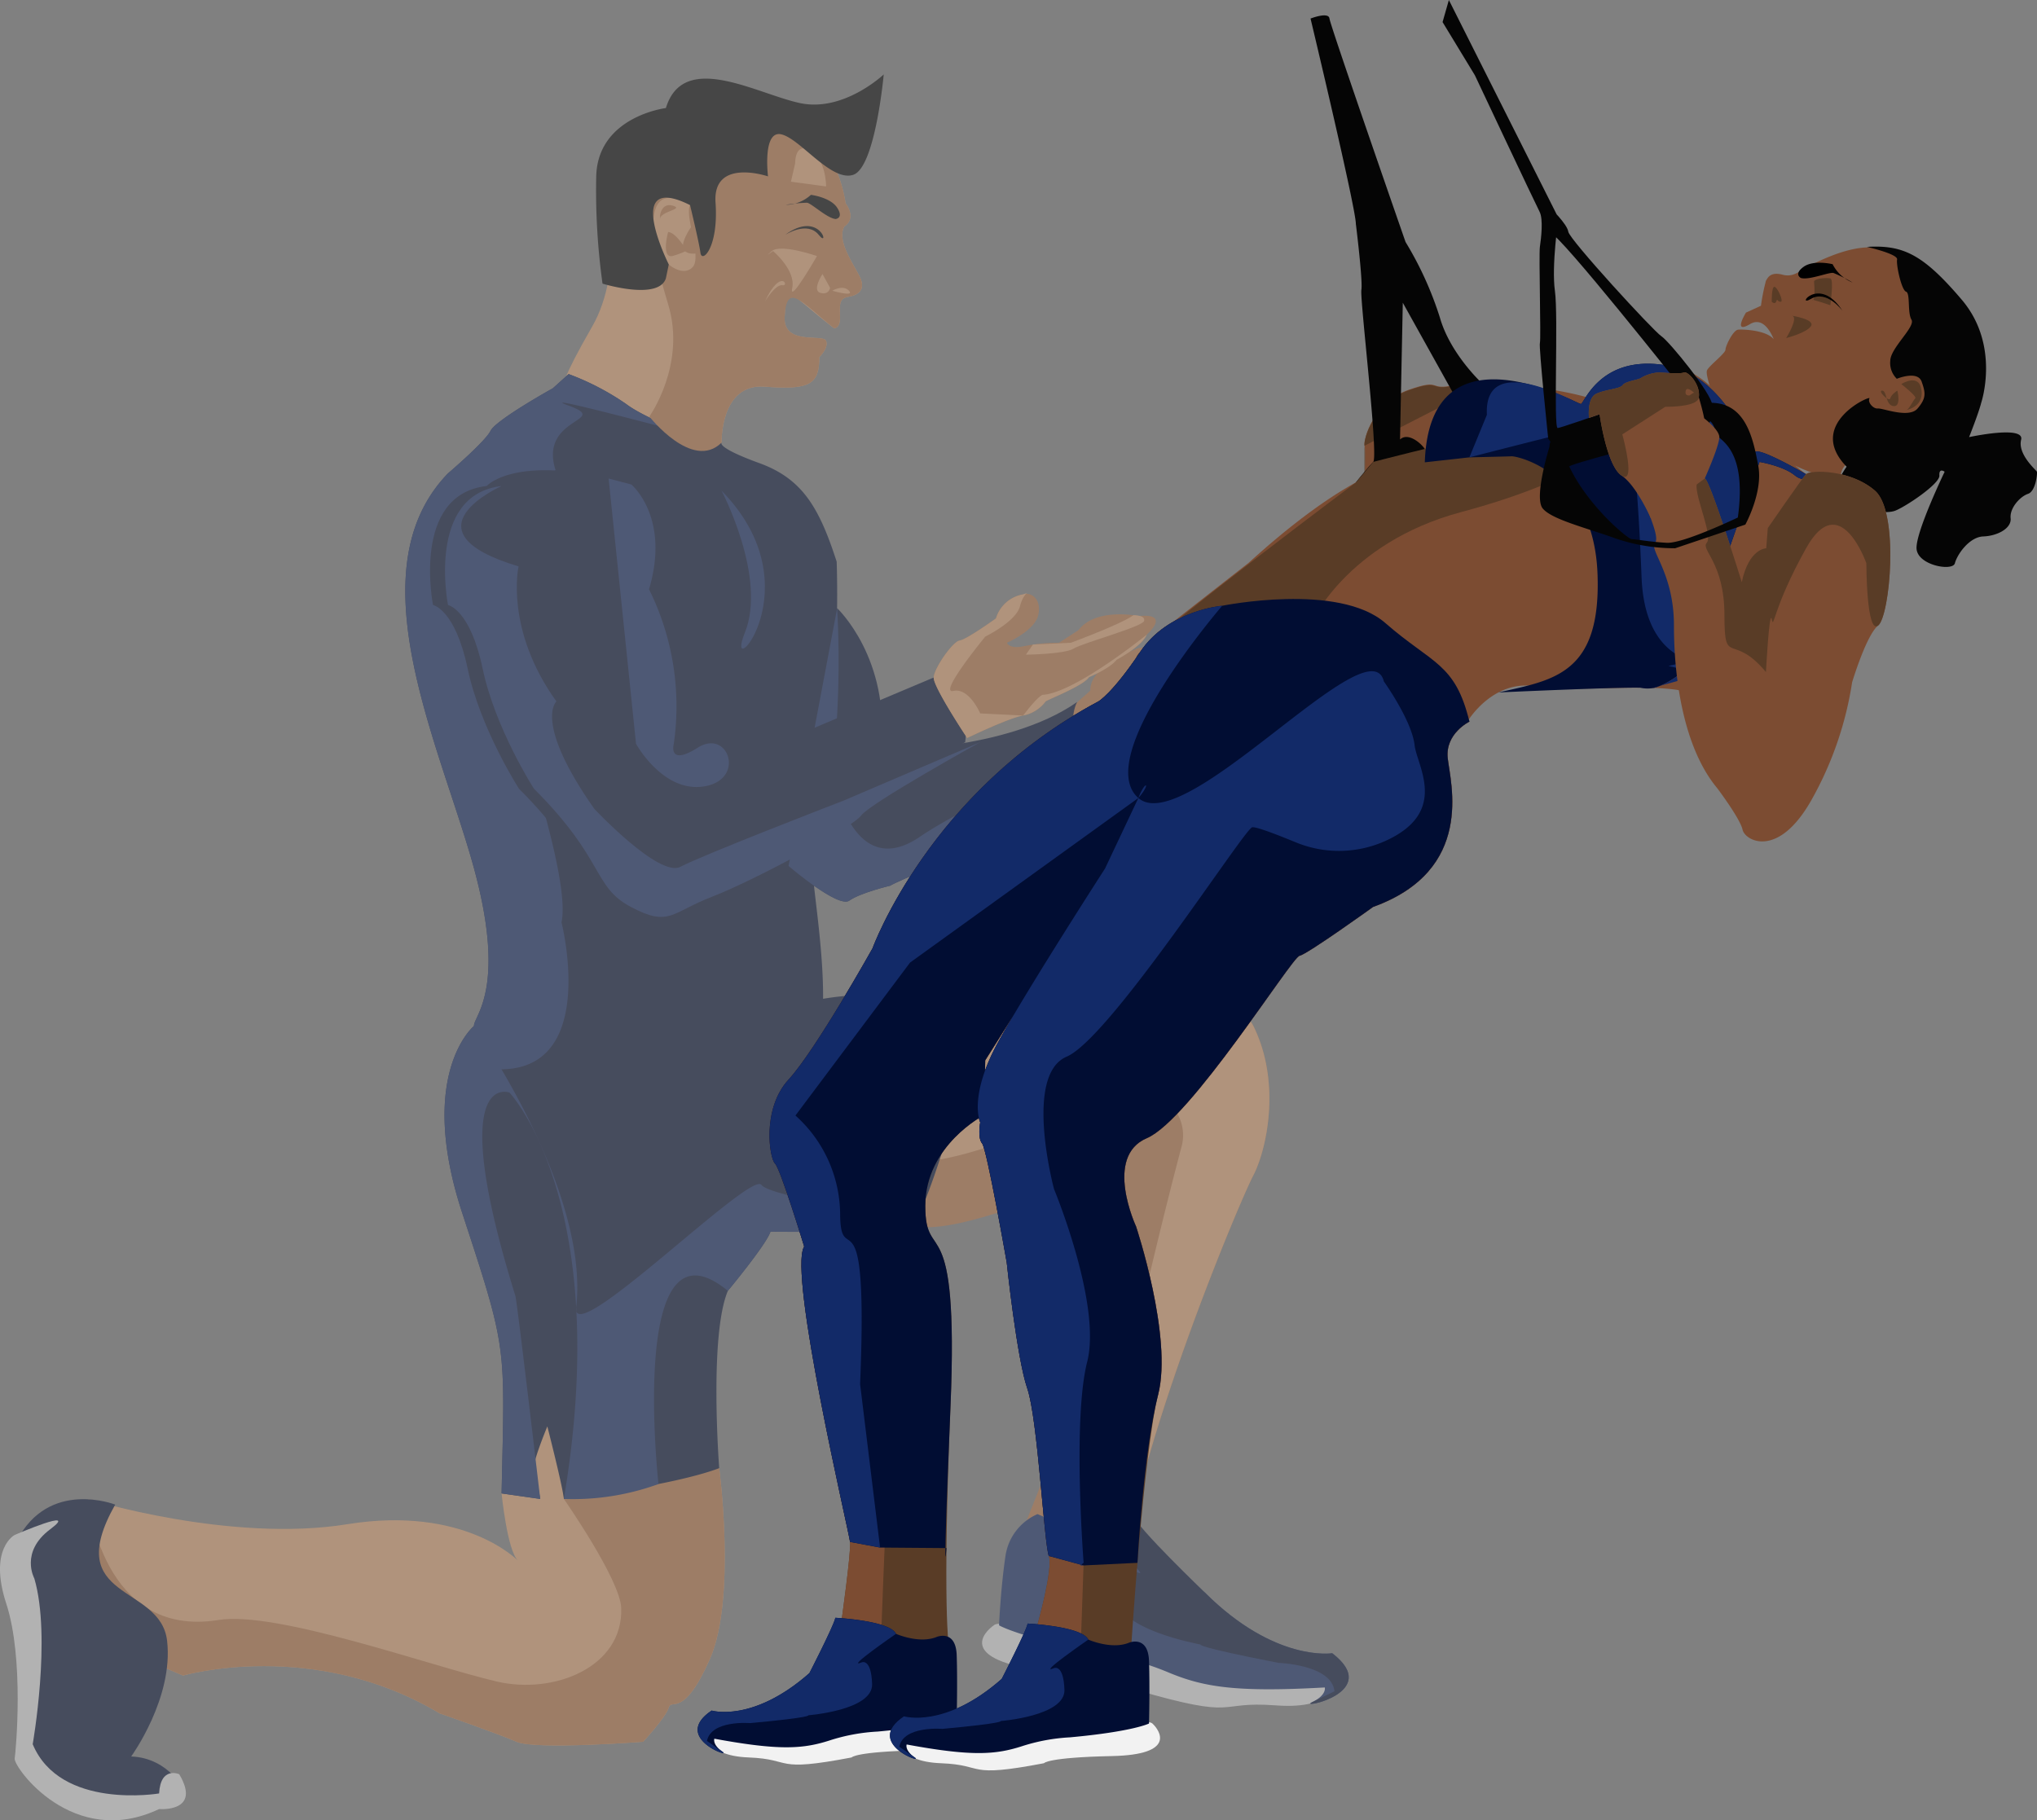 <svg xmlns="http://www.w3.org/2000/svg" width="337.128" height="301.309" viewBox="0 0 337.128 301.309">
  <rect x="0" y="0" width="337.128" height="301.309" fill="#808080" stroke="none"/>
  <g id="trainee" transform="translate(-1418.851 -2991.607)">
    <g id="Group_801" data-name="Group 801" transform="translate(1418.851 3003.938)" opacity="0.45">
      <path id="Path_1172" data-name="Path 1172" d="M1587.689,3035.595s2.5,13.452-2.708,22.509-4.771,9.786-4.771,9.786,21.342,14.223,26.17,9.46c0,0-.271-9.852,7.172-9.265s9.008-.391,9.008-4.893c0,0,1.6-1.533,1.109-2.708s-7.116.837-6.85-3.948c.326-5.871.174-4.327,8.167,1.878,0,0,1.065.113,1-1.942s-.164-3,1.4-3.262,2.969-1.142,1.827-3.393-3.816-5.97-2.512-8.253c0,0,2.121-1.142.2-3.849,0,0-.946-7.514-5.513-10.906s-17.006-9.177-25.923-2.74S1587.689,3035.595,1587.689,3035.595Z" transform="translate(-1486.959 -3016.414)" fill="#eaab78"/>
      <path id="Path_1173" data-name="Path 1173" d="M1559.348,3101.1l2.61-2.348a43.121,43.121,0,0,1,9.525,4.958c3.784,2.87,14.484,6.655,15.788,6.394,0,0-.914.783,6.263,3.392s9.917,7.438,12.788,16.311c0,0,.565,16.006-1.262,20.964s-3.044,26.445-2.61,31.49,2.7,18.79,1,26.75c0,0-.261,11.091-18.4,10.178s-38.623-10.961-38.754-12.527,5.48-6,0-26.1-19.964-49.193-4.306-65.373c0,0,6.133-5.22,7.046-7.046S1559.348,3101.1,1559.348,3101.1Z" transform="translate(-1467.85 -3049.163)" fill="#010d33"/>
      <path id="Path_1174" data-name="Path 1174" d="M1533.7,3450.471s3.8-4.111,4.246-5.676,2.39,1.957,6.8-8.026,1.542-31.577,1.542-31.577l-27.076-9.525-8.938,13.7s.914,9.28,2.675,11.1c0,0-8.808-9.142-28.185-6.01s-42.864-4.138-42.864-4.138l-3.132,21.167,18.789,8.024s21.53-6.263,42.473,6.263c0,0,9.591,3.328,12.722,4.7S1533.7,3450.471,1533.7,3450.471Z" transform="translate(-1427.259 -3174.495)" fill="#eaab78"/>
      <path id="Path_1175" data-name="Path 1175" d="M1693.045,3371.935s10.178-25.053,10.178-26.618,4.11-35.819,7.437-40.32c0,0-25.476,12.036-33.274,9.656s0-29.62,0-29.62l10.308-6.655s41.56-6.2,46.257,3.262,2.152,20.617,0,24.727-15.528,36.013-20.291,58.326S1693.045,3371.935,1693.045,3371.935Z" transform="translate(-1526.519 -3124.145)" fill="#c07a48"/>
      <path id="Path_1176" data-name="Path 1176" d="M1701.357,3374.871s8.808-20.356,8.808-21.921c0-1.116,6.86-32.056,12.005-51.373a7.185,7.185,0,0,0-9.764-8.459c-12.773,5.461-30.015,12.152-34.759,10.7-7.8-2.38-.17-18.79-.17-18.79l10.308-6.655s41.559-6.2,46.257,3.262,2.153,20.617,0,24.727-15.528,36.013-20.291,58.326S1701.357,3374.871,1701.357,3374.871Z" transform="translate(-1526.61 -3124.145)" fill="#eaab78"/>
      <path id="Path_1177" data-name="Path 1177" d="M1533.7,3450.471s3.8-4.111,4.246-5.676,2.39,1.957,6.8-8.026,1.542-31.577,1.542-31.577l-27.076-9.525,1.37,14.614s9.342,13.389,9.494,18.072c.316,9.766-11.14,14.376-20.651,12.135-11.067-2.607-36.4-11.727-46-10.177-19.377,3.132-21.53-19.992-21.53-19.992l-3.132,21.167,18.789,8.024s21.53-6.263,42.473,6.263c0,0,9.591,3.328,12.722,4.7S1533.7,3450.471,1533.7,3450.471Z" transform="translate(-1427.259 -3174.495)" fill="#c07a48"/>
      <path id="Path_1178" data-name="Path 1178" d="M1751.021,3175.711l-15.223.871s-8.177,2.868-8,7.045l-4,3.567,1.218,3.789-1.74,8.824Z" transform="translate(-1547.35 -3081.65)" fill="#c07a48"/>
      <path id="Path_1179" data-name="Path 1179" d="M1555.605,3359l6.394.914a42.083,42.083,0,0,0-1.044-4.828c-.392-.913,2.218-7.176,2.218-7.176s2.479,9.656,2.74,12c0,0,17.746-2.088,25.706-5.089,0,0-1.7-21.922,1.435-29.359,0,0,6.394-7.7,7.046-9.786,0,0,20.877.261,23.357-1.044s12.135-33.926,10.308-36.274-22.965-3-29.359,0-53.368,3.262-53.368,3.262-9.525,7.829-1.958,30.924S1556.127,3334.08,1555.605,3359Z" transform="translate(-1472.589 -3124.131)" fill="#010d33"/>
      <path id="Path_1180" data-name="Path 1180" d="M1701.324,3195.3s-37.057,14.745-39.8,16.441c0,0-4.958,1.175-6.785,2.479s-10.048-5.741-10.048-5.741l8.043-42.668s8.921,8.365,7.224,23.56c0,0,20.748.188,32.491-8.032C1692.451,3181.335,1688.146,3188.773,1701.324,3195.3Z" transform="translate(-1514.182 -3077.47)" fill="#010d33"/>
      <path id="Path_1181" data-name="Path 1181" d="M1701.324,3195.3s-37.057,14.745-39.8,16.441c0,0-4.958,1.175-6.785,2.479s-10.048-5.741-10.048-5.741l8.043-42.668a162.41,162.41,0,0,1-.8,27.14s2.936,18.79,14.68,10.569C1666.615,3203.518,1688.146,3188.773,1701.324,3195.3Z" transform="translate(-1514.182 -3077.47)" fill="#122a68"/>
      <path id="Path_1182" data-name="Path 1182" d="M1555.605,3362.856l6.394.914s-3.816-32.651-4.11-33.6c-11.729-37.776-.979-33.665-.979-33.665s17.227,18.2,9,67.264a41.442,41.442,0,0,0,15.661-2.467s-5.092-45.616,11.48-31.98c0,0,6.394-7.7,7.046-9.787,0,0,20.877.261,23.357-1.044s-23.03-4.371-24.857-6.719-31.467,27.333-30.651,20.318c2.271-19.535-16.911-46.611-16.911-46.611s-9.525,7.829-1.958,30.925S1556.127,3337.934,1555.605,3362.856Z" transform="translate(-1472.589 -3127.984)" fill="#122a68"/>
      <path id="Path_1183" data-name="Path 1183" d="M1559.348,3101.1l2.61-2.348a43.121,43.121,0,0,1,9.525,4.958c3.784,2.87,14.484,6.655,15.788,6.394,0,0-32.491-8.743-25.314-6.133s-5.024,1.827-2.153,10.7c0,0-6.59,3.327-8.416,8.286s-.043,20.986.392,26.031,10.7,32.555,9,40.515c0,0,6.553,25.735-11.548,24.27-4.141-.335-2.806-5.546-2.936-7.111s5.48-6,0-26.1-19.964-49.193-4.306-65.373c0,0,6.133-5.22,7.046-7.046S1559.348,3101.1,1559.348,3101.1Z" transform="translate(-1467.85 -3049.163)" fill="#122a68"/>
      <path id="Path_1184" data-name="Path 1184" d="M1576.164,3128.9s4.436,4.7,2.088,17.094c0,0,6.916,8.013,4.175,24.623,0,0-.783,3.968,2.74,2.068s18.529-2.943,18.529-2.943l21.66-9.133s6.133,3.914,5.22,10.7c0,0-18.138,10.047-19.7,12.135s-17.877,10.831-24.662,13.44-7.046,5.089-13.44,1.7-4.175-7.7-16.049-19.573c0,0-6.394-9.917-8.482-19.834s-5.741-10.57-5.741-10.57-3.653-18.268,8.873-19.7C1551.372,3128.9,1556.591,3123.031,1576.164,3128.9Z" transform="translate(-1470.835 -3060.79)" fill="#010d33"/>
      <path id="Path_1185" data-name="Path 1185" d="M1558.473,3144.119s-2.349,10.373,6.263,22.355c0,0-3.857,3.348,6.263,17.768,0,0,10.765,11.49,14.288,9.591s27.01-10.96,27.01-10.96l22.574-9.656h0s-18.138,10.047-19.7,12.135-17.877,10.831-24.662,13.44-7.046,5.089-13.44,1.7-4.176-7.7-16.05-19.573c0,0-6.394-9.917-8.482-19.833s-5.741-10.57-5.741-10.57-3.654-18.268,8.873-19.7C1555.668,3130.809,1538.9,3138.247,1558.473,3144.119Z" transform="translate(-1472.648 -3062.697)" fill="#122a68"/>
      <path id="Path_1186" data-name="Path 1186" d="M1597.691,3172.577l-4.534-43.9,3.76.986s6.487,5.4,2.926,17.34a43.537,43.537,0,0,1,4.1,25.574s-1.048,3.823,3.981.639,7.965,5.233,1.115,6.407S1597.691,3172.577,1597.691,3172.577Z" transform="translate(-1492.428 -3061.796)" fill="#122a68"/>
      <g id="Group_799" data-name="Group 799" transform="translate(0 235.822)">
        <path id="Path_1187" data-name="Path 1187" d="M1439.942,3421.917s-11.01-4.327-16.294,6.022c0,0,1.982,27.965,0,35.231,0,0,2.748,11.671,23.173,9.028,0,0,2.369-4.624,3.691-3.523s-1.541-4.844-7.927-5.065c0,0,7.046-9.688,5.945-19.156S1430.914,3437.914,1439.942,3421.917Z" transform="translate(-1420.876 -3421.019)" fill="#010d33"/>
        <path id="Path_1188" data-name="Path 1188" d="M1421.283,3429.506s-4.373,2.237-1.392,11.38,1.59,24.252,1.392,25.644,9.637,15.108,23.9,8.349c0,0,7.109.6,3.332-5.765,0,0-3.085-1.391-3.332,3.18,0,0-16.348,2.784-20.92-8.149,0,0,3.124-17.7.27-27.437,0,0-2.424-4.363,2.629-8.143S1421.283,3429.506,1421.283,3429.506Z" transform="translate(-1418.851 -3423.586)" fill="#f0f0f0"/>
      </g>
      <g id="Group_800" data-name="Group 800" transform="translate(162.537 238.291)">
        <path id="Path_1189" data-name="Path 1189" d="M1725.6,3467.635s-.57-1.26-15.062-3.135-10.244-6.379-8.381-7.646,25.23,3.336,28.788,5.294,22.863,5.235,25.174,4.5,2.87,4.3-7.385,3.538S1743.085,3472.7,1725.6,3467.635Z" transform="translate(-1700.11 -3438.523)" fill="#f0f0f0"/>
        <path id="Path_1190" data-name="Path 1190" d="M1711.343,3425.292a8.96,8.96,0,0,0-5.32,7c-.793,5.345-1.052,11.411-1.052,11.411s3.325,2.024,17.415,4.776A46.148,46.148,0,0,1,1733,3451.5c5.718,2.381,10.986,3.33,25.879,2.488,0,0,.37,1.238-2.094,2.44s11.828-1.55,3.328-8.1c0,0-9.5,1.53-21.09-10.062,0,0-9.718-7.119-9.768-8.506,0,0-7.074-4.218-8.777-1.643A39.116,39.116,0,0,1,1711.343,3425.292Z" transform="translate(-1702.162 -3425.292)" fill="#122a68"/>
        <path id="Path_1191" data-name="Path 1191" d="M1768.113,3456.83c-2.464,1.2,11.828-1.55,3.327-8.1,0,0-9.5,1.531-21.09-10.061,0,0-11.472-11.008-11.521-12.395,0,0-5.321-.329-7.024,2.246,0,0,10.815,8.559,7.069,6.673,0,0-2.048-1.193-2.84,4.152s13.619,7.943,13.619,7.943-1.2.287,12.893,3.039c0,0,8.8.28,9.263,4.7" transform="translate(-1713.489 -3425.699)" fill="#010d33"/>
      </g>
      <path id="Path_1192" data-name="Path 1192" d="M1625.5,3132.164s7.568,14.345,3.849,23.516S1641.225,3148.214,1625.5,3132.164Z" transform="translate(-1506.081 -3063.269)" fill="#122a68"/>
      <path id="Path_1193" data-name="Path 1193" d="M1605.484,3034.333s-2.969,2.8,2.381,20.421c3.035,10-3.111,18.579-3.111,18.579s7.124,9.083,11.952,4.321c0,0-.271-9.852,7.172-9.265s9.008-.391,9.008-4.893c0,0,1.6-1.533,1.109-2.707s-7.116.837-6.85-3.948c.326-5.872,2.674-2.545,8.167,1.878,0,0,1.065.112,1-1.942s-.163-3,1.4-3.262,2.969-1.142,1.827-3.393-3.816-5.969-2.512-8.253c0,0,2.121-1.142.2-3.85,0,0-.946-7.513-5.513-10.906s-11.243-8.612-20.16-2.175S1605.484,3034.333,1605.484,3034.333Z" transform="translate(-1497.284 -3016.719)" fill="#c07a48"/>
      <path id="Path_1194" data-name="Path 1194" d="M1652.131,3051.417s1.383-.131.256-1.87-4.345-2.131-4.345-2.131a6.328,6.328,0,0,1-4.175,1.653,25.587,25.587,0,0,1,3.523-.348C1648.13,3048.808,1650.7,3051.286,1652.131,3051.417Z" transform="translate(-1513.833 -3027.495)"/>
      <path id="Path_1195" data-name="Path 1195" d="M1655,3072.376l-1.261-2.3s-1.783,2.74-.348,3.131S1655,3072.376,1655,3072.376Z" transform="translate(-1517.618 -3037.058)" fill="#eaab78"/>
      <path id="Path_1196" data-name="Path 1196" d="M1657.188,3074.535s1.783-1.088,2.784,0S1657.188,3074.535,1657.188,3074.535Z" transform="translate(-1519.456 -3038.739)" fill="#eaab78"/>
      <path id="Path_1197" data-name="Path 1197" d="M1639.639,3063.227s3.784,3.165,3.175,6.084,4.089-5.258,4.089-5.258-5.96-2.088-7.482-.826S1639.639,3063.227,1639.639,3063.227Z" transform="translate(-1511.693 -3033.998)" fill="#eaab78"/>
      <path id="Path_1198" data-name="Path 1198" d="M1646.068,3036.567l-.7,3.045,5.828.782s0-4.48-2.61-5.959S1646.068,3036.567,1646.068,3036.567Z" transform="translate(-1514.468 -3021.866)" fill="#eaab78"/>
      <path id="Path_1199" data-name="Path 1199" d="M1652.825,3061.32s3.383.566,3.344-.391-1.672-3.653-1.672-3.653S1653.531,3061.159,1652.825,3061.32Z" transform="translate(-1517.614 -3031.657)" fill="none"/>
      <path id="Path_1200" data-name="Path 1200" d="M1612.028,3049.474s-5.175-3.6-5.958,1.659a9.421,9.421,0,0,0,2.441,8.17s2.387,2.088,3.953.435S1611.115,3051.344,1612.028,3049.474Z" transform="translate(-1497.826 -3027.857)" fill="#eaab78"/>
      <path id="Path_1201" data-name="Path 1201" d="M1637.912,3075.5s1.745-2.914,2.919-2.7S1640.56,3069.842,1637.912,3075.5Z" transform="translate(-1511.319 -3037.917)" fill="#eaab78"/>
      <path id="Path_1202" data-name="Path 1202" d="M1617.074,3053.531s-3.588,4.339-2.414,5.676,4.7-.274,4.7-.274Z" transform="translate(-1501.405 -3030.077)" fill="#c07a48"/>
      <path id="Path_1203" data-name="Path 1203" d="M1607.89,3052.016s.261-2.139,2.153-1.551-2.153.9-2.153,2.2Z" transform="translate(-1498.646 -3028.739)" fill="#c07a48"/>
      <path id="Path_1204" data-name="Path 1204" d="M1609.92,3058.051s-1.25,4.587.857,3.945,2.186-.913,2.186-.913S1611.249,3058.119,1609.92,3058.051Z" transform="translate(-1499.348 -3031.985)" fill="#c07a48"/>
      <path id="Path_1205" data-name="Path 1205" d="M1628.324,3056.523" transform="translate(-1507.272 -3031.34)" fill="#c07a48"/>
      <path id="Path_1206" data-name="Path 1206" d="M1643.677,3057.83s3.676-2.41,5.59,0S1649.483,3053.551,1643.677,3057.83Z" transform="translate(-1513.753 -3031.272)"/>
      <path id="Path_1207" data-name="Path 1207" d="M1701.05,3161.792a5.7,5.7,0,0,0-4.5,3.98s-4.893,3.523-6,3.654-4.24,4.567-4.306,6.134,5.546,10.008,5.546,10.008,6.981-3.369,9.264-3.72a6.118,6.118,0,0,0,3.719-2.332c.326-.3,6.263-2.587,7.176-4.022,0,0,3.393-1.37,4.567-2.871,0,0,4.2-2.218,5-4.175,0,0,4.132-3.589-1.349-3.066,0,0-7.046-1.5-9.982,2.349l-3.2,2.07a28.3,28.3,0,0,0-5.676.54c-2.609.587-2.935-.54-2.935-.54s4.5-1.939,5.154-4.483S1702.543,3161.323,1701.05,3161.792Z" transform="translate(-1531.719 -3075.738)" fill="#c07a48"/>
      <path id="Path_1208" data-name="Path 1208" d="M1720.1,3172.381s8.319-3.066,10.357-4.558c0,0,1.974-.055,1.778.923s-10.178,3.66-11.679,4.6-7.894,1.008-7.894,1.008l1.166-1.683Z" transform="translate(-1542.871 -3078.32)" fill="#eaab78"/>
      <path id="Path_1209" data-name="Path 1209" d="M1701.05,3161.661a5.7,5.7,0,0,0-4.5,3.98s-4.893,3.523-6,3.653-4.24,4.567-4.306,6.133,5.546,10.009,5.546,10.009,6.981-3.369,9.264-3.72a6.121,6.121,0,0,0,3.719-2.332c.326-.3,6.263-2.587,7.176-4.022,0,0,3.393-1.37,4.567-2.871,0,0,4.2-2.218,5-4.175,0,0-11.6,9.442-17.083,9.965,0,0-.446-.414-3.382,3.435l-7.107-.352s-1.83-4.306-4.44-3.719,5.284-9,5.284-9,5.089-2.479,5.741-5.024S1702.543,3161.192,1701.05,3161.661Z" transform="translate(-1531.719 -3075.607)" fill="#eaab78"/>
      <path id="Path_1210" data-name="Path 1210" d="M1590.632,3047.562s9.261,2.855,10.486-.875l.48-2.3s-7.747-15.441,3.517-9.83c0,0,1.487,6.11,1.722,7.9s3.019-.816,2.5-8.3,8.683-4.35,8.683-4.35-.941-7.655,2.19-6.959,8.264,7.916,11.918,6.7,5.045-16.615,5.045-16.615-6.611,6.28-13.832,4.75-19.3-8.751-22.222.817c0,0-11.356,1.392-11.53,11.4A112.134,112.134,0,0,0,1590.632,3047.562Z" transform="translate(-1490.914 -3012.945)"/>
    </g>
    <g id="Group_802" data-name="Group 802" transform="translate(1534.313 2991.607)">
      <path id="Path_1211" data-name="Path 1211" d="M1809.627,3118.163s.2-5.331,0-6.417,1.565-7.154,7.307-9.177,3,.291,7.764-.833,5.415,6.379,5.415,6.379l-9.264,14.679Z" transform="translate(-1699.258 -3038.045)" fill="#7c4c32"/>
      <path id="Path_1212" data-name="Path 1212" d="M1809.627,3118.262s.2-5.332,0-6.417,1.565-7.153,7.307-9.176,3,.291,7.764-.833-2.9,3.788-2.9,3.788l-12.167,6.222Z" transform="translate(-1699.258 -3038.065)" fill="#593c26"/>
      <path id="Path_1213" data-name="Path 1213" d="M1801.674,3030.523s1.174,9.408.913,10.935,2.871,27.558,1.957,28.471-2.87,3.4-2.87,3.4l11.671-2.611,5.749-3.549s-5.353,1.616-6,.624-2.8-2.819-4.109-1.579l.457-22.639,8.938,16.05,4.437-2.465s-5.481-4.932-7.242-11.15a56.983,56.983,0,0,0-5.676-12.486s-12.461-35.814-12.592-36.989-3.132,0-3.132,0S1801.674,3027.914,1801.674,3030.523Z" transform="translate(-1692.739 -2993.465)" fill="#050505"/>
      <path id="Path_1214" data-name="Path 1214" d="M1651.084,3332.768s1.666-11.746,1.476-13.508-10.292-44.552-7.589-48.895c0,0-3.959-12.955-4.837-13.739s-2.247-9,2.254-13.9,13.9-21.726,13.9-21.726,9.395-25.946,37.384-40.865c0,0,2.283-1.282,6.916-8.2s13.57-7.633,13.57-7.633,19.246-3.915,27.01,2.871,11.548,6.584,13.9,16.309c0,0-4.045,1.959-3.588,6.07s4.524,18.507-12.352,24.6c0,0-10.874,7.829-12.178,8.09s-18.094,27.141-25.271,30.186-1.783,14.615-1.783,14.615,6.089,18.267,3.653,27.837-4.524,42.711-4.524,42.711l-.782,2.124-14.2-1.747-.587-4.552s2.784-9.742,2-11.831-1.827-22.7-3.567-27.75-3.393-20.816-3.393-20.816-3.282-18.765-4.076-19.721-.313-3.48-.313-3.48-2.061-4.262,3.122-13.57,17.535-28.446,17.535-28.446l6.916-10.786-26.749,42.538-.174,9.047s-9.743,4.958-9.743,15.049,5.567-.608,4.176,33.056-.261,40.015-.261,40.015L1657,3335.592Z" transform="translate(-1627.337 -3064.032)" fill="#593c26"/>
      <path id="Path_1215" data-name="Path 1215" d="M1651.084,3332.768s1.666-11.746,1.476-13.508-10.292-44.552-7.589-48.895c0,0-3.959-12.955-4.837-13.739s-2.247-9,2.254-13.9,13.9-21.726,13.9-21.726,9.395-25.946,37.384-40.865c0,0,2.283-1.282,6.916-8.2s13.57-7.633,13.57-7.633,19.246-3.915,27.01,2.871,11.548,6.584,13.9,16.309c0,0-4.045,1.959-3.588,6.07s4.524,18.507-12.352,24.6c0,0-10.874,7.829-12.178,8.09s-18.094,27.141-25.271,30.186-1.783,14.615-1.783,14.615,6.089,18.267,3.653,27.837-12.085,20.817-12.085,20.817l-.775,22.271h-6.648l-.587-4.552s2.784-9.742,2-11.831-1.827-22.7-3.567-27.75-3.393-20.816-3.393-20.816-3.282-18.765-4.076-19.721-.313-3.48-.313-3.48-2.061-4.262,3.122-13.57,17.535-28.446,17.535-28.446l6.916-10.786-26.749,42.538-.174,9.047s-20.708-.957-20.708,9.134,6.754,1.044,5.362,34.709-1.662,41.233-1.662,41.233l-.739,1.914Z" transform="translate(-1627.337 -3064.032)" fill="#7c4c32"/>
      <path id="Path_1216" data-name="Path 1216" d="M1857.571,3114.938l-12.33-9.7s-9.4-18.039-23.487-3.359c0,0-27.208-9-28.186,10.374,0,0-7.89-2.676-29.162,16.637l-16.485,12.9s40.755,1.94,44.441,6.442a28.106,28.106,0,0,0,8.351,6.785s4.078-6.752,10.993-5.709,17.485-.391,23.879.653,21.791-4.7,21.987-19.051S1857.571,3114.938,1857.571,3114.938Z" transform="translate(-1673.217 -3035.726)" fill="#7c4c32"/>
      <path id="Path_1217" data-name="Path 1217" d="M1773.106,3145.1s5.833-13.479,24.987-18.594,28.772-12.051,27.011-15.42-41.625,7.135-41.625,7.135l-2.87,3.4s-29.946,22.439-35.688,28.05S1773.106,3145.1,1773.106,3145.1Z" transform="translate(-1671.674 -3041.761)" fill="#593c26"/>
      <path id="Path_1218" data-name="Path 1218" d="M1937.925,3110.866s-7.024.227-7.622,3.8-21.541-8.725-21.541-8.725l3.849-6.818,27.706-1.957,5.437,1.631-4.436,12.4Z" transform="translate(-1741.109 -3036.164)" fill="#7c4c32"/>
      <path id="Path_1219" data-name="Path 1219" d="M1652.56,3319.26h0c-.19-1.762-10.292-44.552-7.589-48.895,0,0-3.959-12.955-4.837-13.739s-2.247-9,2.254-13.9,13.9-21.726,13.9-21.726,9.395-25.946,37.384-40.865c0,0,2.283-1.282,6.916-8.2s13.57-7.633,13.57-7.633,19.246-3.915,27.01,2.871,11.548,6.584,13.9,16.309c0,0-4.045,1.959-3.588,6.07s4.524,18.507-12.352,24.6c0,0-10.874,7.829-12.178,8.09s-18.094,27.141-25.271,30.186-1.783,14.615-1.783,14.615,6.089,18.267,3.653,27.837-3.422,27.842-3.422,27.842h0l-8.923.43-5.749-1.566h0c-.783-2.087-1.827-22.7-3.567-27.75s-3.393-20.816-3.393-20.816-3.282-18.765-4.076-19.721-.313-3.48-.313-3.48-2.061-4.262,3.122-13.57,17.535-28.446,17.535-28.446l6.916-10.786-26.749,42.538-.174,9.047s-9.743,4.958-9.743,15.049,5.567-.608,4.176,33.056-.671,23.574-.671,23.574l-10.986-.087Z" transform="translate(-1627.337 -3064.032)" fill="#010d33"/>
      <path id="Path_1220" data-name="Path 1220" d="M1939.584,3083.141s3.74.375,4.175,2.42.131,3.522-1.261,4.392a7.2,7.2,0,0,1-5.959.435c-1.87-.827-1.436-1.61-2.479-1.957s-1.783-1.262-1.74-1.87-.13,2.175-2.349,2.479-20.616-.3-20.616-.3-2.088-5.132-1.653-5.959,3.044-2.783,3.044-3.393,1.262-3.219,2.088-3.305,6.394.087,6.307,2.74c0,0-1.436-5.394-4.349-3.654s-.653-1.913-.653-1.913l2.479-1.131a33.513,33.513,0,0,1,.823-4.132c.265-.435.7-1.566,2.788-1s3.49-1.261,3.854-1.261,6.584-3.74,11.369-3.219,10.7,7.046,10.7,7.046l.783,5.089-1.261,8.5Z" transform="translate(-1740.637 -3021.514)" fill="#7c4c32"/>
      <path id="Path_1221" data-name="Path 1221" d="M1652.56,3320.081h0c-.19-1.762-10.292-44.552-7.589-48.895,0,0-3.959-12.955-4.837-13.739s-2.247-9,2.254-13.9,13.9-21.726,13.9-21.726,9.395-25.947,37.384-40.865c0,0,2.283-1.282,6.916-8.2s13.57-7.634,13.57-7.634-21.645,25.034-13.881,31.82,38.282-29.017,40.631-19.293c0,0,4.632,6.458,5.089,10.569.35,3.151,5.056,10.051-2.925,14.838a18.743,18.743,0,0,1-16.778,1.211c-3.282-1.352-6.56-2.6-7.177-2.479-1.3.261-23.531,34.926-30.707,37.971s-2.088,21.922-2.088,21.922,7.916,19.051,5.48,28.619-.585,33.235-.585,33.235l-.531.455.516-.025-5.749-1.566h0c-.783-2.087-1.827-22.7-3.567-27.75s-3.393-20.816-3.393-20.816-3.282-18.765-4.076-19.721-.313-3.479-.313-3.479-2.061-4.262,3.122-13.57,17.535-28.446,17.535-28.446l5.517-11.675c1.178-3.065,2.153-2.478,0,0l-37.791,27.246-18.964,25.314a22.135,22.135,0,0,1,7.394,16.093c0,10.091,4.7-5.306,3.306,28.358l3.306,27.054h0Z" transform="translate(-1627.337 -3064.853)" fill="#122a68"/>
      <path id="Path_1222" data-name="Path 1222" d="M1834.282,3111.291s5.937-.134,6.981-.177,13.571,2.7,14.223,19.4-7.29,17.628-16.38,19.687c0,0,19.7-.9,23.492-.778a5.4,5.4,0,0,0,2.158.038c1.169-.222,6.454-2.319,9.39-8.774a26.614,26.614,0,0,0,2.414-12.2l5.741-16.441s3.849.652,5.741,2.153,1.962-.119,1.962-.119-7.313-4.247-8.356-3.728-4.619-12.794-15.2-14.358-13.184,6.4-13.707,6.461-25.055-13.962-25.837,9.656Z" transform="translate(-1706.558 -3035.585)" fill="#010d33"/>
      <path id="Path_1223" data-name="Path 1223" d="M1839.668,3111.291s24.662-6.333,25.706-6.376,2.139,9.548,2.792,26.25,13.541,12.59,4.45,14.649a33.047,33.047,0,0,0,6.981,1.009s-10.624,2.859-9.455,2.636,6.454-2.319,9.39-8.774a26.614,26.614,0,0,0,2.414-12.2l5.741-16.441s3.849.652,5.741,2.153,1.962-.119,1.962-.119-7.312-4.247-8.356-3.728-4.62-12.794-15.2-14.358-13.184,6.4-13.707,6.461-16.115-9.177-15.56,1.79Z" transform="translate(-1711.944 -3035.585)" fill="#122a68"/>
      <path id="Path_1224" data-name="Path 1224" d="M1968.328,3088.1s3.218-9.5-3.219-17.07-9.742-9.091-15.7-8.743c0,0,5.176,1.175,5,2.088s.74,5.079,1.479,5.323.2,3.463.9,4.638-3.459,4.654-3.508,6.785a3.669,3.669,0,0,0,1.082,3s3.442-1.435,4.114.479.758,2.74-.677,4.436-5.785-.086-6.568,0-1.74-1.035-1.392-1.67-10.656,4.244-3.784,11.308c0,0-3.306,4.542-1.131,5.8s7.394,2.176,9.178,1.479,7.394-4.457,7.307-5.816.87-.629.87-.629-4.741,9.843-4.654,12.667,6,3.869,6.35,2.477,2.349-4.349,4.7-4.436,4.7-1.343,4.524-3.021,1.565-3.591,2.87-4.026,1.566-3.409,1.479-3.661-3.219-2.863-2.61-5.3-8.612-.435-8.612-.435S1967.909,3089.785,1968.328,3088.1Z" transform="translate(-1755.897 -3021.421)" fill="#050505"/>
      <path id="Path_1225" data-name="Path 1225" d="M1901.521,3179.132s3.784,5.02,4.175,6.847,5.915,4.958,11.5-5.089a57.4,57.4,0,0,0,6.633-19.312s2.348-7.828,4.306-9.395,3.523-18.79-.522-22.313-10.69-3.482-11.412-2.729-6.334,8.915-6.334,8.915l-.261,3.34s-2.87,0-4.045,5.611c0,0-5.35-17.209-6.133-17.152s-10.178-.855-10.438,1.232,3.262,8.241,2.218,9.405,3.134,4.952,3.132,13.691S1895.91,3172.416,1901.521,3179.132Z" transform="translate(-1732.76 -3048.644)" fill="#7c4c32"/>
      <path id="Path_1226" data-name="Path 1226" d="M1916.207,3159.882s.569-10.569.96-8.742.093-1.694,5.683-11.741,9.977,2.477,9.977,2.477,0,11.875,1.957,10.309,3.523-18.79-.522-22.313-10.69-3.482-11.412-2.729-6.334,8.915-6.334,8.915l-.261,3.34s-2.87,0-4.045,5.611c0,0-5.35-17.209-6.133-17.152s-1.081-1.1-1.341.986,2.717,8.487,1.673,9.651,2.933,3.246,2.931,11.985S1910.6,3153.166,1916.207,3159.882Z" transform="translate(-1739.403 -3048.644)" fill="#593c26"/>
      <path id="Path_1227" data-name="Path 1227" d="M1861.437,3114.295s-2.61,8.35-1.11,10.177,7.181,3.2,12.04,4.958a30.447,30.447,0,0,0,9.882,1.631l11.613-3.915s2.972-5.385,2.138-9.771-2.008-10.323-7.75-10.388-.13,3.1-.13,3.1a2.517,2.517,0,0,1,.717,1.8c0,1.165,5.481,1.753,3.785,14.083,0,0-9,4.325-11.744,4.186s-5.154-.6-5.807-.6-7.633-5.807-10.569-12.527S1861.437,3114.295,1861.437,3114.295Z" transform="translate(-1720.468 -3040.31)" fill="#050505"/>
      <path id="Path_1228" data-name="Path 1228" d="M1867.026,3064.809s-14.234,3.66-14.058,4.029-3.492-4.616-3.492-4.616-1.583-15.136-1.378-15.854-.2-14.549,0-15.919.591-4.567-.059-5.806-10.7-22.574-10.7-22.574l-5.35-8.808,1.044-3.653,18.137,36.079s-1.174,7.895-.587,12.07-.26,22.7.457,22.7,20.226-6.981,20.226-6.981-19.769-24.957-21.335-25.247-.131-4.242-.131-4.242,2.806,2.675,3,3.98,14.092,16.441,15.4,17.289,8.416,9.591,8.416,11.417-.13,3.067-1.239,3.589S1867.026,3064.809,1867.026,3064.809Z" transform="translate(-1708.703 -2991.607)" fill="#050505"/>
      <path id="Path_1229" data-name="Path 1229" d="M1891.093,3104.511s4.5,2.885,4.373,4.556-2.416,6.766-2.416,6.766l-8.932,6.562s-2.354-5.394-4.833-7.058-3.632-10.149-3.632-10.149l-1.754.607s-.376-3.267,1.211-4,3.915-.782,4.371-1.435,2.713-.848,3.118-1.24a6.83,6.83,0,0,1,2.819-.848c.587,0,3.608.3,4.176,0s2.8,1.912,2.479,4.11c0,0,1.3,4.306,1.044,5.284S1891.093,3104.511,1891.093,3104.511Z" transform="translate(-1726.376 -3036.621)" fill="#7c4c32"/>
      <path id="Path_1230" data-name="Path 1230" d="M1931.357,3082.038s3.915.608,3.131,1.739-4.089,1.957-4.089,1.957S1932.531,3082.3,1931.357,3082.038Z" transform="translate(-1750.243 -3029.779)" fill="#593c26"/>
      <path id="Path_1231" data-name="Path 1231" d="M1938.086,3071.789s.3,3.437-.326,3.088,3.023.87,3.023.87.609-4.306,0-4.436S1938.347,3071.267,1938.086,3071.789Z" transform="translate(-1753.319 -3025.228)" fill="#593c26"/>
      <path id="Path_1232" data-name="Path 1232" d="M1926.26,3076.238s-.044-2.479.435-2.479,1.609,2.479,1.044,2.479-.542-.565-.663-.218S1926.782,3076.673,1926.26,3076.238Z" transform="translate(-1748.495 -3026.284)" fill="#593c26"/>
      <path id="Path_1233" data-name="Path 1233" d="M1960.249,3103.488s.7,2.741-.653,2.567-1.044-2.567-1.87-2.567,1.18,1.966,1.351,1.287S1960.249,3103.488,1960.249,3103.488Z" transform="translate(-1761.694 -3038.833)" fill="#593c26"/>
      <path id="Path_1234" data-name="Path 1234" d="M1963.366,3101.171s2.653,2.043,2.305,2.365-1.087,1.975-1.565,1.975,2.957-.233,2.609-3.262S1963.366,3101.171,1963.366,3101.171Z" transform="translate(-1764.158 -3037.594)" fill="#593c26"/>
      <path id="Path_1235" data-name="Path 1235" d="M1934.293,3069.389s-1.246-.614.426-1.839,4.82-.445,4.82-.445a6.33,6.33,0,0,0,3.313,3.031,25.674,25.674,0,0,0-3.168-1.579C1938.962,3068.375,1935.681,3069.778,1934.293,3069.389Z" transform="translate(-1751.698 -3023.372)"/>
      <path id="Path_1236" data-name="Path 1236" d="M1942.094,3078.552s-2.578-3.56-5.224-1.99S1938.192,3072.486,1942.094,3078.552Z" transform="translate(-1752.612 -3027.091)"/>
      <path id="Path_1237" data-name="Path 1237" d="M1890.571,3102.059s1.633-1.344,1.5.326-5.546,1.567-5.546,1.567l-7.117,4.57s2.354,8.479-.125,6.815-3.632-10.149-3.632-10.149l-1.754.607s-.376-3.267,1.211-4,3.915-.782,4.371-1.435,2.713-.848,3.118-1.24a6.83,6.83,0,0,1,2.819-.848c.587,0,3.608.3,4.176,0s2.8,1.912,2.479,4.11c0,0-1.892-2.088-2.153-1.109S1890.571,3102.059,1890.571,3102.059Z" transform="translate(-1726.376 -3036.621)" fill="#593c26"/>
      <path id="Path_1238" data-name="Path 1238" d="M1700.85,3491.548s.517-.96,11.228-1.182,7.977-4.209,6.721-5.392-18.653.443-21.4,1.7-17.081,2.176-18.706,1.383-2.437,3.2,5.1,3.492S1687.7,3494.059,1700.85,3491.548Z" transform="translate(-1643.534 -3199.689)" fill="#f2f2f2"/>
      <path id="Path_1239" data-name="Path 1239" d="M1645.77,3489.894s.517-.96,11.227-1.182,7.978-4.211,6.722-5.392-18.652.444-21.4,1.7-17.081,2.176-18.706,1.383-2.437,3.2,5.1,3.492S1632.622,3492.405,1645.77,3489.894Z" transform="translate(-1620.284 -3198.991)" fill="#f2f2f2"/>
      <path id="Path_1240" data-name="Path 1240" d="M1658.2,3458.164s3.176-1.33,3.324,3.029,0,10.34,0,10.34-2.585,1.33-13.074,2.291a30.99,30.99,0,0,0-7.977,1.476c-4.359,1.4-8.273,1.7-19.058-.295,0,0-.369.96,1.33,2.142s-8.495-2.29-1.773-6.8c0,0,6.8,2.068,16.177-6.2,0,0,4.137-8.051,4.284-9.159,0,0,9.012.443,10.046,2.659C1651.477,3457.647,1655.318,3459.346,1658.2,3458.164Z" transform="translate(-1618.65 -3187.205)" fill="#010d33"/>
      <path id="Path_1241" data-name="Path 1241" d="M1622.743,3477.148c1.7,1.182-8.495-2.29-1.773-6.8,0,0,6.8,2.068,16.177-6.2,0,0,4.137-8.051,4.284-9.159,0,0,9.012.443,10.046,2.659,0,0-8.568,5.909-5.688,4.728,0,0,1.588-.776,1.735,3.582s-10.563,5.167-10.563,5.167.85.336-9.639,1.3c0,0-6.435-.553-7.128,2.955" transform="translate(-1618.65 -3187.205)" fill="#122a68"/>
      <path id="Path_1242" data-name="Path 1242" d="M1713.279,3459.818s3.177-1.329,3.324,3.029,0,10.341,0,10.341-2.585,1.329-13.074,2.29a30.988,30.988,0,0,0-7.977,1.477c-4.359,1.4-8.273,1.7-19.058-.295,0,0-.369.96,1.33,2.142s-8.494-2.291-1.772-6.8c0,0,6.8,2.068,16.176-6.2,0,0,4.136-8.052,4.284-9.159,0,0,9.012.443,10.046,2.659C1706.557,3459.3,1710.4,3461,1713.279,3459.818Z" transform="translate(-1641.901 -3187.903)" fill="#010d33"/>
      <path id="Path_1243" data-name="Path 1243" d="M1677.823,3478.8c1.7,1.182-8.494-2.291-1.772-6.8,0,0,6.8,2.068,16.176-6.2,0,0,4.136-8.052,4.284-9.159,0,0,9.012.443,10.046,2.659,0,0-8.568,5.909-5.687,4.727,0,0,1.588-.776,1.736,3.582s-10.563,5.167-10.563,5.167.85.336-9.639,1.3c0,0-6.435-.553-7.128,2.955" transform="translate(-1641.901 -3187.903)" fill="#122a68"/>
    </g>
  </g>
</svg>
